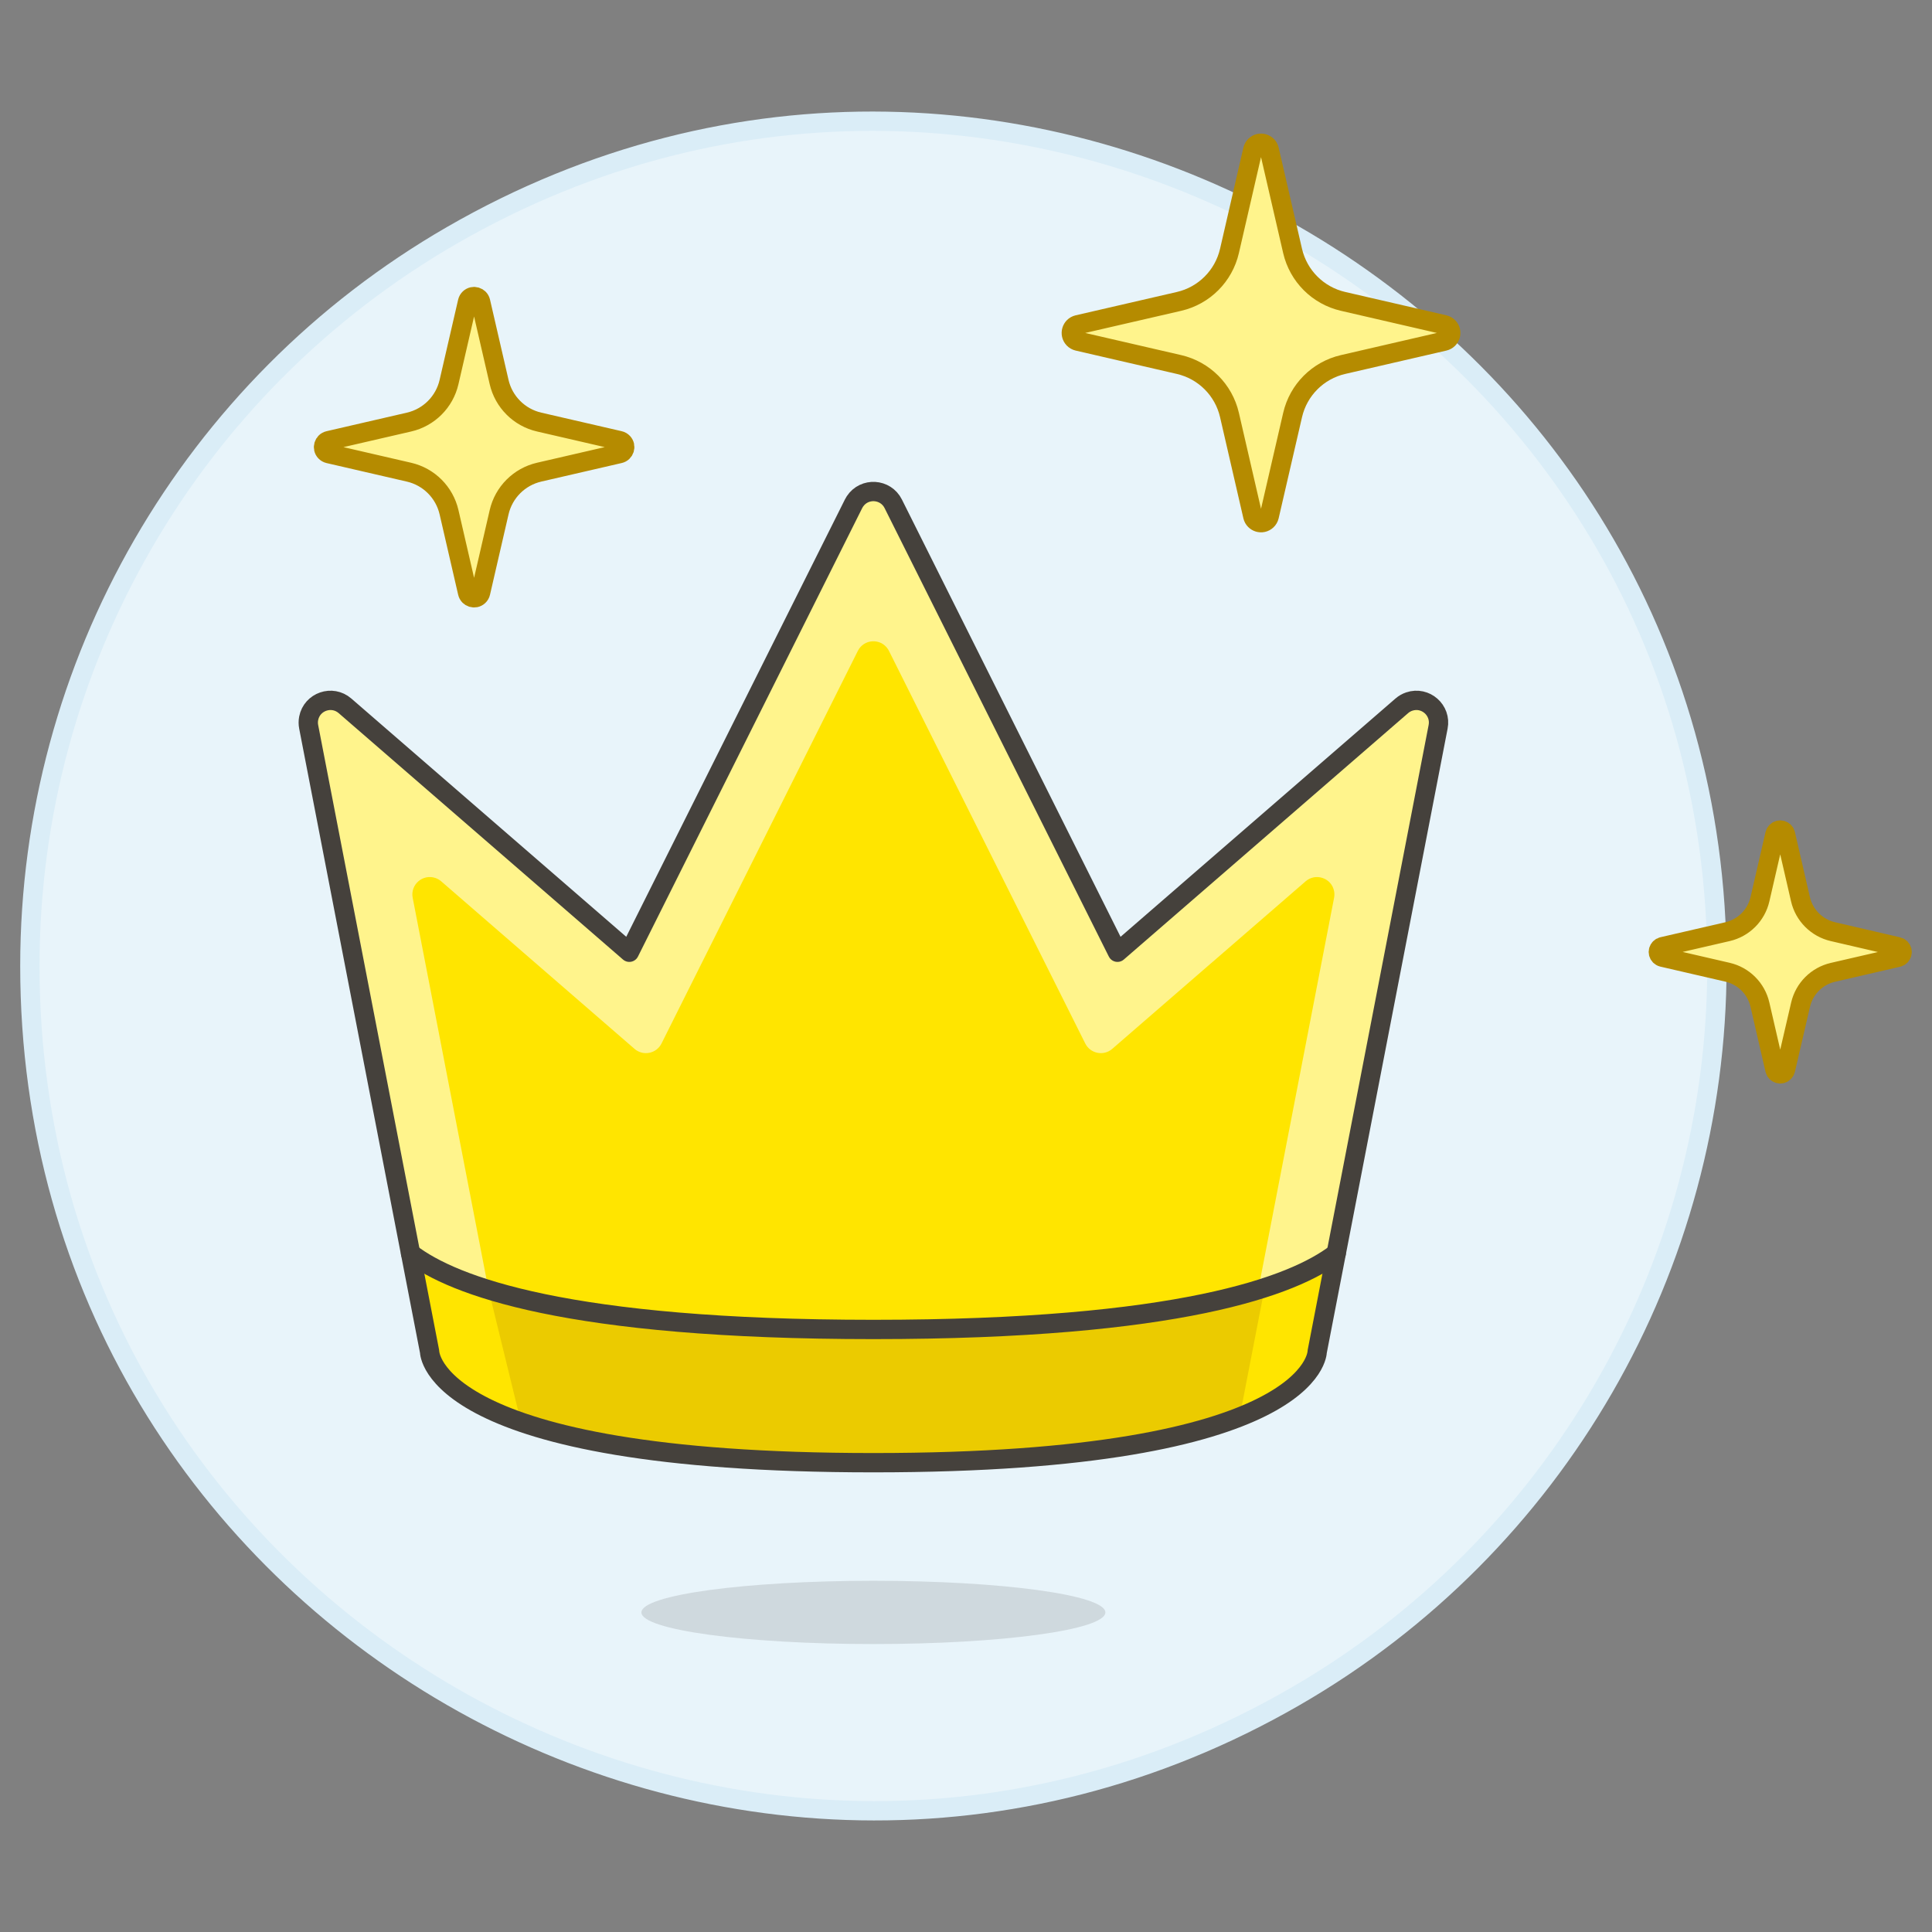 <svg viewBox="0 0 400 400" xmlns="http://www.w3.org/2000/svg" id="Crown-Sparkle--Streamline-Free-Illustrations.svg" height="400" width="400"><rect x="0" y="0" width="400" height="400" fill="#808080" stroke="none"/><desc>Crown Sparkle Streamline Illustration: https://streamlinehq.com</desc><g><path d="M6.183 200C6.183 334.441 151.72 418.467 268.15 351.247C322.185 320.049 355.472 262.394 355.472 200C355.472 65.559 209.935 -18.467 93.505 48.754C39.47 79.951 6.183 137.606 6.183 200Z" fill="#e8f4fa" stroke="#daedf7" stroke-width="4"></path><path d="M228.855 333.834C228.855 330.219 207.352 327.285 180.827 327.285S132.8 330.219 132.8 333.834S154.303 340.384 180.827 340.384S228.855 337.45 228.855 333.834Z" fill="#45413c" opacity=".15" stroke-width="4"></path><path d="M231.361 197.153L184.936 104.304C183.355 101.141 178.943 100.876 176.995 103.826C176.893 103.979 176.801 104.139 176.719 104.304L130.294 197.153L71.43 146.135C68.762 143.815 64.583 145.252 63.907 148.723C63.793 149.31 63.794 149.915 63.912 150.501L88.947 279.865S88.947 302.835 180.827 302.835S272.708 279.865 272.708 279.865L297.743 150.501C298.436 147.034 295.116 144.117 291.767 145.25C291.2 145.442 290.676 145.743 290.225 146.135Z" fill="#ffe500" stroke-width="4"></path><path d="M231.361 197.153L184.936 104.304C183.355 101.141 178.943 100.876 176.995 103.826C176.893 103.979 176.801 104.139 176.719 104.304L130.294 197.153L71.43 146.135C68.762 143.815 64.583 145.252 63.907 148.723C63.793 149.31 63.794 149.915 63.912 150.501L88.947 279.865S88.947 302.835 180.827 302.835S272.708 279.865 272.708 279.865L297.743 150.501C298.436 147.034 295.116 144.117 291.767 145.25C291.2 145.442 290.676 145.743 290.225 146.135Z" fill="#ffe500" stroke-width="4"></path><path d="M295.534 145.629C293.837 144.649 291.706 144.852 290.225 146.135L231.361 197.153L184.936 104.304C183.355 101.141 178.943 100.876 176.995 103.826C176.893 103.979 176.801 104.139 176.719 104.304L130.294 197.153L71.43 146.135C68.762 143.815 64.583 145.252 63.907 148.723C63.793 149.31 63.794 149.915 63.912 150.501L88.947 279.865S88.947 302.835 180.827 302.835S272.704 279.865 272.704 279.865L297.743 150.501C298.126 148.572 297.238 146.612 295.534 145.629ZM258.789 275.901C256.007 278.306 240.77 288.396 180.827 288.396S105.643 278.306 102.866 275.901L85.441 185.871C84.917 183.145 87.541 180.874 90.164 181.784C90.596 181.933 90.994 182.163 91.34 182.461L131.373 217.159C133.151 218.702 135.906 218.152 136.957 216.046L177.605 134.762C178.845 132.281 182.304 132.072 183.833 134.386C183.913 134.507 183.985 134.632 184.05 134.762L224.694 216.05C225.748 218.152 228.5 218.698 230.278 217.159L270.315 182.466C272.411 180.65 275.686 181.784 276.211 184.507C276.298 184.959 276.297 185.424 276.209 185.876Z" fill="#fff48c" stroke-width="4"></path><path d="M85.009 259.484L88.938 279.843S88.938 302.813 180.819 302.813S272.699 279.843 272.699 279.843L276.629 259.484C267.809 266.221 244.171 275.246 180.81 275.246S93.828 266.221 85.009 259.484Z" fill="#ebcb00" stroke-width="4"></path><path d="M101.15 267.029C95.368 265.471 89.902 262.918 84.996 259.484L88.925 279.843S88.925 287.855 107.848 294.413Z" fill="#ffe500" stroke-width="4"></path><path d="M256.662 293.347C272.708 287.017 272.708 279.843 272.708 279.843L276.637 259.484C272.135 262.663 267.134 265.07 261.841 266.605Z" fill="#ffe500" stroke-width="4"></path><path d="M85.009 259.484C93.828 266.221 117.466 275.25 180.827 275.25S267.827 266.221 276.646 259.484" fill="none" stroke="#45413c" stroke-linecap="round" stroke-linejoin="round" stroke-width="4"></path><path d="M231.361 197.153L184.936 104.304C183.355 101.141 178.943 100.876 176.995 103.826C176.893 103.979 176.801 104.139 176.719 104.304L130.294 197.153L71.43 146.135C68.762 143.815 64.583 145.252 63.907 148.723C63.793 149.31 63.794 149.915 63.912 150.501L88.947 279.865S88.947 302.835 180.827 302.835S272.708 279.865 272.708 279.865L297.743 150.501C298.436 147.034 295.116 144.117 291.767 145.25C291.2 145.442 290.676 145.743 290.225 146.135Z" fill="none" stroke="#45413c" stroke-linecap="round" stroke-linejoin="round" stroke-width="4"></path><path d="M267.621 85.918C268.819 80.725 272.873 76.669 278.065 75.47L299.022 70.632C300.33 70.319 300.808 68.708 299.883 67.732C299.651 67.487 299.351 67.314 299.022 67.235L278.065 62.398C272.873 61.2 268.817 57.146 267.617 51.954L262.779 30.997C262.466 29.689 260.855 29.211 259.88 30.136C259.634 30.369 259.461 30.668 259.382 30.997L254.549 51.954C253.35 57.148 249.295 61.203 244.101 62.402L223.144 67.235C221.836 67.548 221.358 69.159 222.283 70.135C222.516 70.381 222.815 70.553 223.144 70.632L244.101 75.47C249.295 76.669 253.35 80.724 254.549 85.918L259.382 106.875C259.696 108.183 261.307 108.661 262.282 107.736C262.528 107.503 262.701 107.204 262.779 106.875Z" fill="#fff48c" stroke="#b58b00" stroke-linecap="round" stroke-linejoin="round" stroke-width="4"></path><path d="M103.338 106.05C104.288 101.926 107.509 98.705 111.633 97.754L128.264 93.917C129.301 93.687 129.7 92.42 128.982 91.637C128.791 91.429 128.54 91.284 128.264 91.223L111.629 87.385C107.504 86.435 104.283 83.214 103.333 79.089L99.5 62.468C99.255 61.431 97.979 61.048 97.204 61.779C97.007 61.964 96.868 62.204 96.806 62.468L92.968 79.094C92.022 83.221 88.8 86.443 84.673 87.389L68.046 91.227C67.01 91.472 66.627 92.748 67.358 93.523C67.543 93.72 67.783 93.859 68.046 93.921L84.673 97.759C88.798 98.708 92.019 101.929 92.968 106.054L96.806 122.689C97.036 123.726 98.302 124.125 99.085 123.408C99.294 123.216 99.439 122.966 99.5 122.689Z" fill="#fff48c" stroke="#b58b00" stroke-linecap="round" stroke-linejoin="round" stroke-width="4"></path><path d="M372.792 207.999C373.566 204.676 376.162 202.081 379.486 201.31L392.955 198.201C393.795 198.001 394.104 196.966 393.51 196.339C393.36 196.18 393.167 196.069 392.955 196.018L379.486 192.892C376.15 192.12 373.544 189.517 372.77 186.181L369.666 172.716C369.466 171.876 368.431 171.567 367.804 172.161C367.645 172.311 367.534 172.504 367.483 172.716L364.379 186.181C363.606 189.517 361 192.121 357.664 192.892L344.203 195.996C343.363 196.196 343.054 197.231 343.648 197.859C343.798 198.017 343.991 198.129 344.203 198.179L357.664 201.288C361 202.057 363.605 204.662 364.374 207.999L367.483 221.468C367.683 222.308 368.718 222.617 369.346 222.023C369.504 221.873 369.615 221.68 369.666 221.468Z" fill="#fff48c" stroke="#b58b00" stroke-linecap="round" stroke-linejoin="round" stroke-width="4"></path></g></svg>